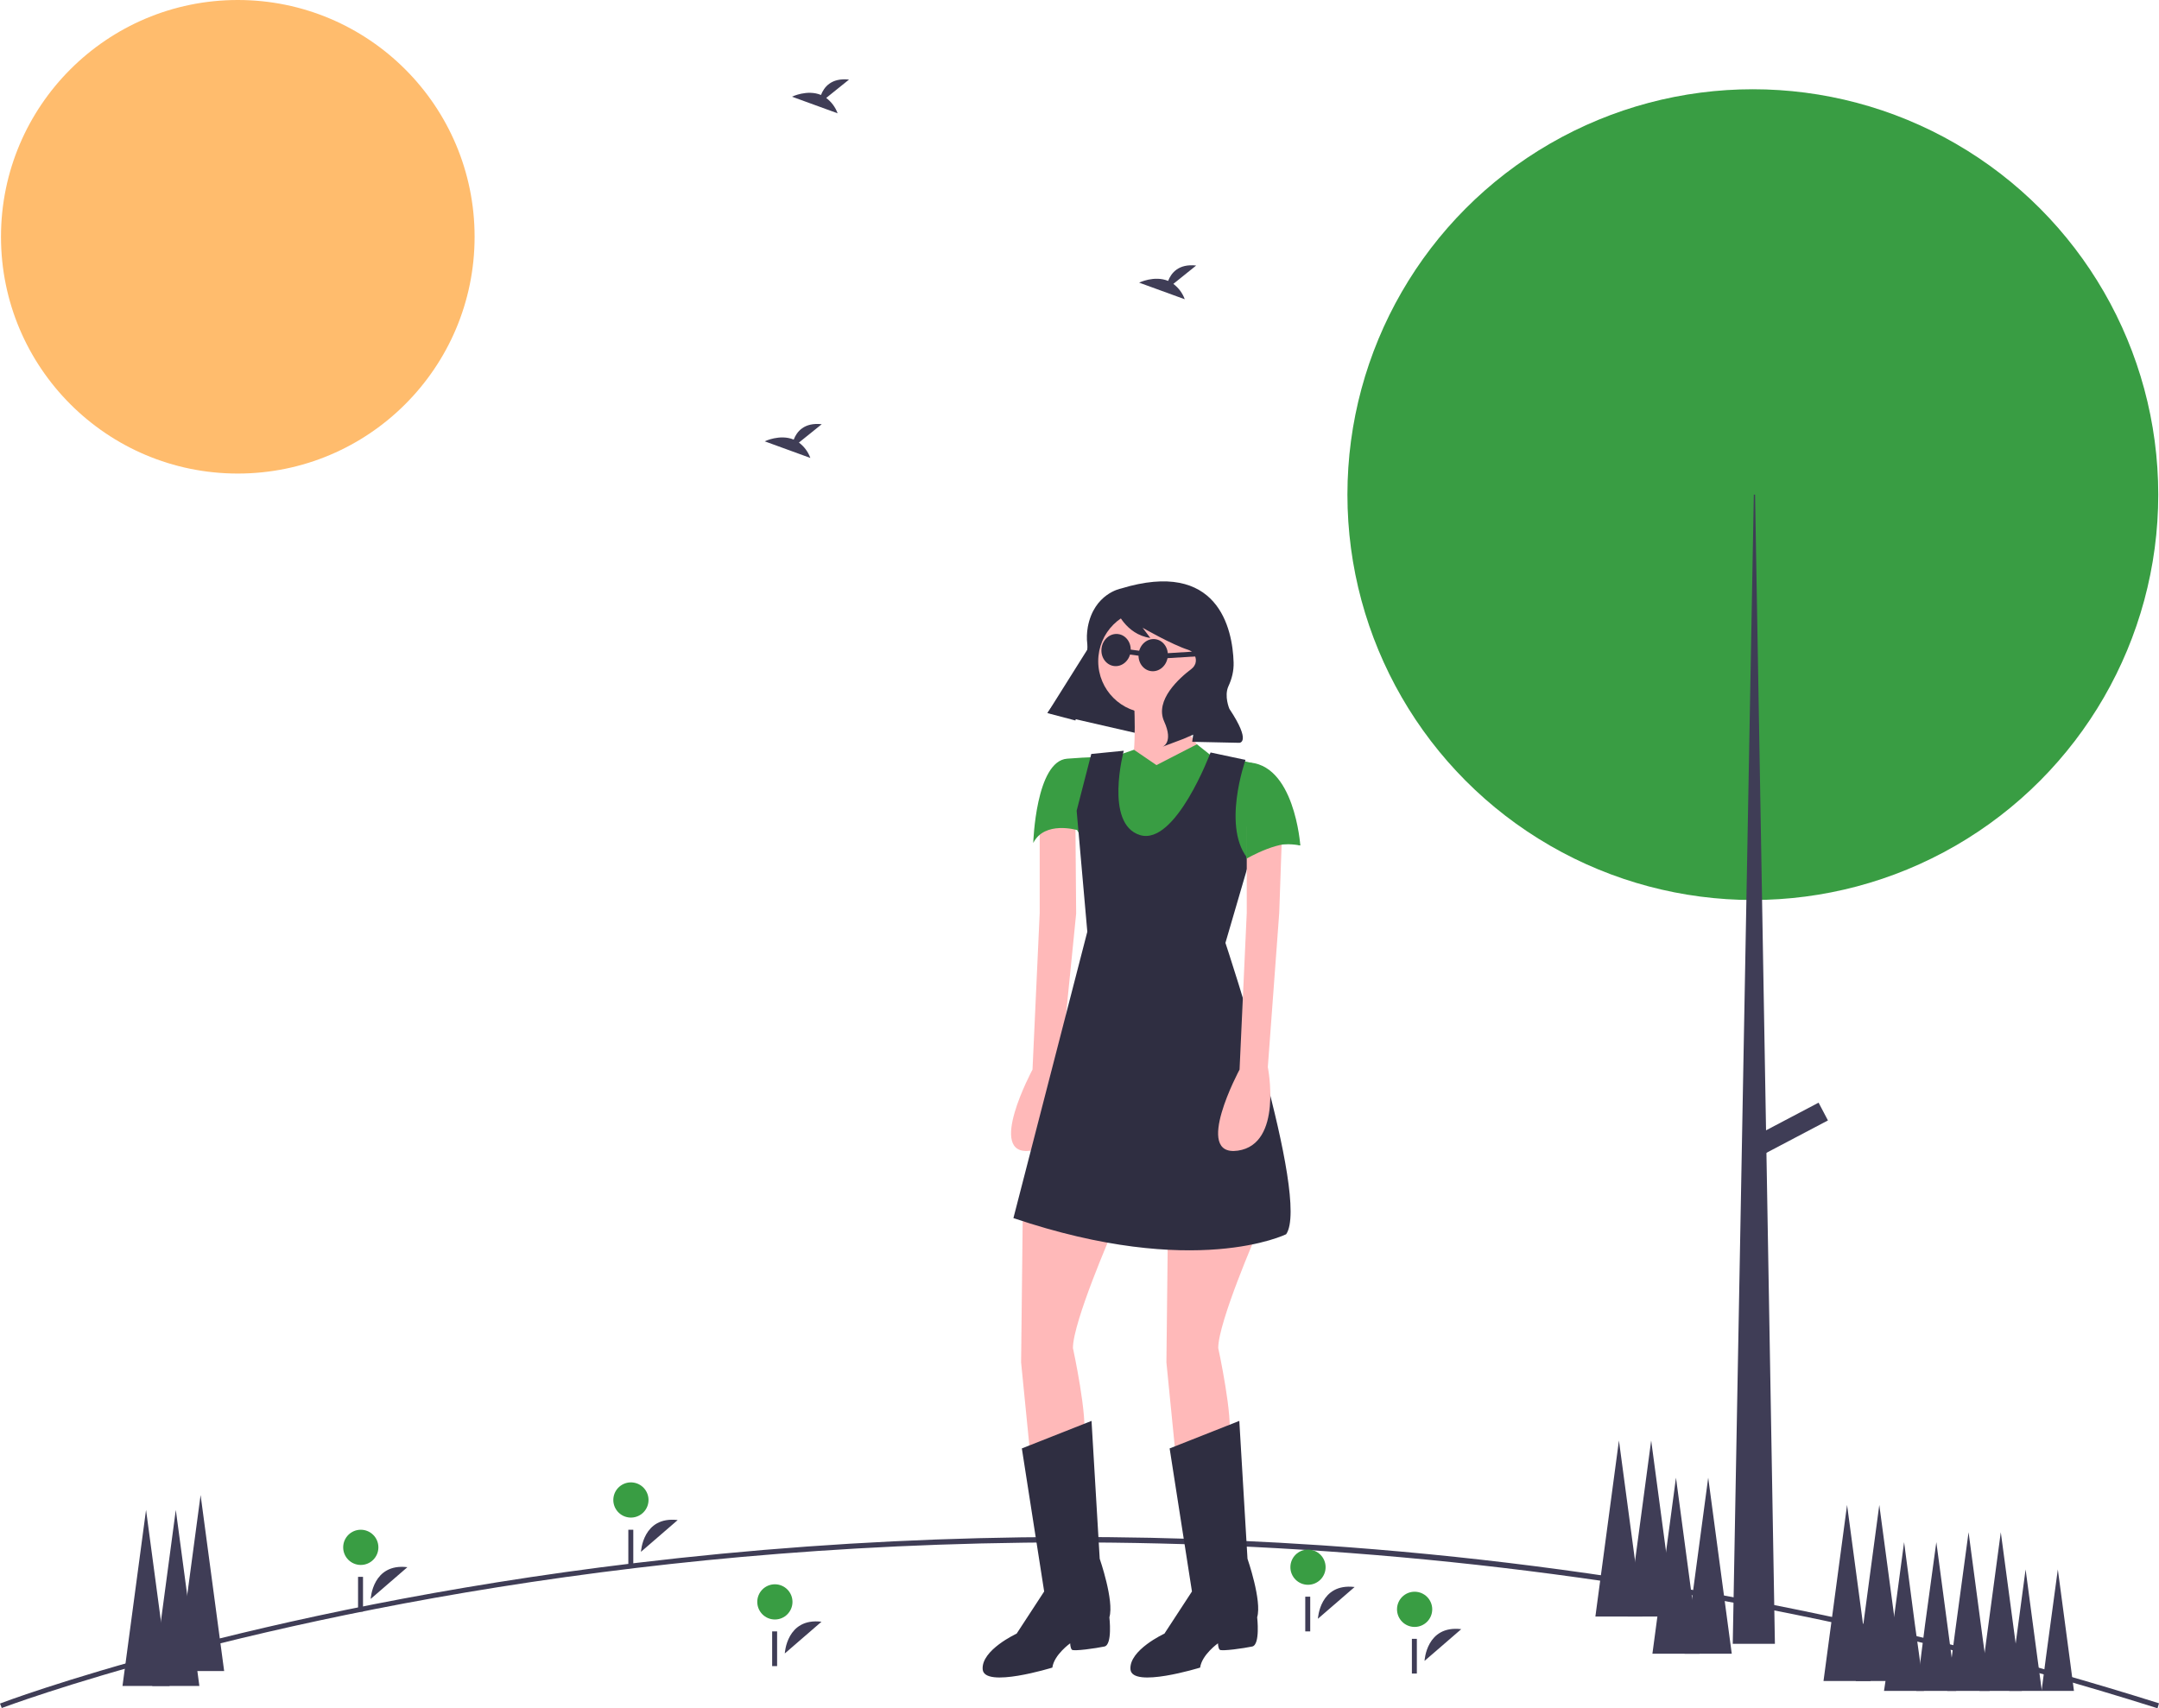 <?xml version="1.0" encoding="utf-8"?>
<!-- Generator: Adobe Illustrator 25.0.0, SVG Export Plug-In . SVG Version: 6.00 Build 0)  -->
<svg version="1.2" baseProfile="tiny" id="Layer_1" xmlns="http://www.w3.org/2000/svg" xmlns:xlink="http://www.w3.org/1999/xlink"
	 x="0px" y="0px" viewBox="0 0 870.7 689" overflow="visible" xml:space="preserve">
<polygon fill="#3F3D56" points="80.9,603 71.4,674 90.4,674 "/>
<polygon fill="#3F3D56" points="70.9,609 61.4,680 80.4,680 "/>
<polygon fill="#3F3D56" points="58.9,609 49.4,680 68.4,680 "/>
<polygon fill="#3F3D56" points="652.9,581 643.4,652 662.4,652 "/>
<polygon fill="#3F3D56" points="665.9,581 656.4,652 675.4,652 "/>
<polygon fill="#3F3D56" points="675.9,596 666.4,667 685.4,667 "/>
<polygon fill="#3F3D56" points="688.9,596 679.4,667 698.4,667 "/>
<polygon fill="#3F3D56" points="744.9,607 735.4,678 754.4,678 "/>
<polygon fill="#3F3D56" points="757.9,607 748.4,678 767.4,678 "/>
<polygon fill="#3F3D56" points="775.9,682 759.8,682 760.4,678 763.7,652.7 763.9,651.9 767.9,622 772.2,654.8 774.4,670.6 "/>
<polygon fill="#3F3D56" points="788.9,682 772.8,682 774.4,670.6 776.3,655.7 780.9,622 785.7,658 785.7,658 787.1,668.6 "/>
<polygon fill="#3F3D56" points="802.4,682 785.3,682 787.1,668.6 788.4,658.7 793.9,618 799.7,661.6 800.4,666.6 "/>
<polygon fill="#3F3D56" points="815.4,682 798.3,682 800.4,666.6 801,662 806.9,618 812.9,662.9 813.2,665.2 "/>
<polygon fill="#3F3D56" points="823.4,682 810.3,682 812.6,665 812.9,662.9 816.9,633 821.5,667.5 823.4,681.6 "/>
<polygon fill="#3F3D56" points="836.4,682 823.3,682 823.4,681.6 825.1,668.5 829.9,633 835,671.3 "/>
<circle fill="#FFBC6D" cx="95.9" cy="95.5" r="95.5"/>
<path fill="#3F3D56" d="M870.1,689c-246.2-77.9-469.5-73.8-613.5-56.6C100.7,651,1.7,688.6,0.7,688.9L0,687.1
	c1-0.4,100.2-38,256.4-56.7c91.9-11,184.6-13.3,276.9-7.1c114.6,7.8,227.9,29.2,337.4,63.7L870.1,689z"/>
<circle fill="#399D43" cx="706.9" cy="199.5" r="163.5"/>
<polygon fill="#3F3D56" points="707.3,199.5 707.8,199.5 715.8,663 698.8,663 "/>
<rect x="706.4" y="451.4" transform="matrix(0.885 -0.466 0.466 0.885 -129.095 388.647)" fill="#3F3D56" width="30.5" height="8.1"/>
<polygon fill="#2F2E41" points="422.5,287.5 471.3,298.7 492,259.7 450.2,243.4 "/>
<path fill="#FFB9B9" d="M448.4,497.2c0,0-15.7,36-15.7,46.5c0,0,6.2,28.5,4.3,36.3l-6.9,14.7l-14.4-5.9l-3.9-39.3l0.7-62.8
	L448.4,497.2z"/>
<path fill="#FFB9B9" d="M457.3,281.8c0,0,1.3,21.6-1.3,28.1s9.8,19,9.8,19l19.6-25.5c0,0-13.1-13.1-9.8-27.5L457.3,281.8z"/>
<path fill="#FFB9B9" d="M419.3,333.5v34.7l-2.9,63.2c0,0-19,35.3-0.7,32.7s12.1-33.7,12.1-33.7l6.2-61.9l-0.3-37.6L419.3,333.5z"/>
<path fill="#2F2E41" d="M412.1,584.2l28.1-11.1l3.3,55.6c0,0,5.9,17,3.9,23.6c0,0,1.3,11.1-2,11.8s-12.4,2-13.1,1.3
	s-0.7-2.6-0.7-2.6s-6.5,4.6-7.2,9.8c0,0-27.5,8.5-28.1,0.7s13.7-14.4,13.7-14.4l11.1-17L412.1,584.2z"/>
<path fill="#FFB9B9" d="M507,497.2c0,0-15.7,36-15.7,46.5c0,0,6.2,28.5,4.3,36.3l-6.9,14.7l-14.4-5.9l-3.9-39.3l0.7-62.8L507,497.2z
	"/>
<path fill="#2F2E41" d="M471.7,584.2l28.1-11.1l3.3,55.6c0,0,5.9,17,3.9,23.6c0,0,1.3,11.1-2,11.8s-12.4,2-13.1,1.3
	s-0.7-2.6-0.7-2.6s-6.5,4.6-7.2,9.8c0,0-27.5,8.5-28.1,0.7s13.7-14.4,13.7-14.4l11.1-17L471.7,584.2z"/>
<circle fill="#FFB9B9" cx="463.8" cy="266.7" r="20.9"/>
<path fill="#399D43" d="M466.4,308.6l16.3-8.4l7.3,5.8c0,0,17.7-0.7,24.2,7.2s10.1,27.8,10.1,27.8s-21.6-4.6-19,13.7l-3.9-10.5
	l-3.6,8.8L454,368.2l-19.6-33.4c0,0-13.1-3.9-17.7,5.2c0,0,1-33.1,13.7-34c8.6-0.7,15.1-0.7,15.1-0.7l7.2-1.3l4.6-1.6L466.4,308.6z"
	/>
<path fill="#2F2E41" d="M502.3,306.5c0,0-10,28,1.6,40.6l-9.7,33.2c0,0,34.4,103.1,24.5,117.5c0,0-36.7,18.3-110-6.5l29.8-115.5
	l-4.3-48.8l5.9-22.9l13.1-1.3c0,0-7.9,29.5,6.5,34s28.5-33.3,28.5-33.3L502.3,306.5z"/>
<path fill="#FFB9B9" d="M502.8,333.5v34.7l-2.9,63.2c0,0-19,35.3-0.7,32.7s12.1-33.7,12.1-33.7l4.6-62.2l1.3-37.3L502.8,333.5z"/>
<path fill="#399D43" d="M524.4,341c0,0-2.3-33.6-21.8-33.5v38.9C502.6,346.4,517.2,337.8,524.4,341z"/>
<path fill="#2F2E41" d="M452,237.4c0,0-10.8,2-13.3,15.5c-0.4,2.3-0.5,4.6-0.2,6.9c0.2,2.6-0.1,8.1-5.8,14.6
	c-3.7,4.2-7.1,8.6-10.3,13.2l0,0l11.3,3l5.1-18.7c2.5-9.1,6.2-17.8,11.2-25.8l0.1-0.2c0,0,3.8,10,13.8,11.4l-3.1-4.1
	c0,0,11.8,6.8,18.4,8.9c2.3,0.7,3.6,3.2,2.9,5.5c-0.3,0.8-0.8,1.6-1.5,2.1c0,0-0.1,0.1-0.1,0.1c-4.9,3.7-14.9,12.6-11,21.2
	s-0.7,10.2-0.7,10.2l8.5-3.2l3.9-1.7l-0.4,2.9l19,0.4c0,0,5.1,0-4-13.7c0,0-2.2-5.1-0.4-9.1c1.4-3,2.2-6.2,2.1-9.6
	C497.1,253.5,491.2,225.4,452,237.4z"/>
<ellipse transform="matrix(0.135 -0.991 0.991 0.135 140.147 689.551)" fill="#2F2E41" cx="465.2" cy="264.5" rx="6.5" ry="5.9"/>
<ellipse transform="matrix(0.135 -0.991 0.991 0.135 129.269 673.008)" fill="#2F2E41" cx="450.3" cy="262.4" rx="6.5" ry="5.9"/>
<rect x="470.4" y="263.1" transform="matrix(0.998 -6.172428e-02 6.172428e-02 0.998 -15.393 29.953)" fill="#2F2E41" width="13.4" height="2"/>
<rect x="456.4" y="260.1" transform="matrix(0.135 -0.991 0.991 0.135 134.471 680.922)" fill="#2F2E41" width="2" height="6.5"/>
<path fill="#3F3D56" d="M316.5,666.9c0,0,0.7-14.5,14.8-12.8"/>
<circle fill="#399D43" cx="312.5" cy="646.1" r="7.1"/>
<rect x="311.4" y="658" fill="#3F3D56" width="2" height="14"/>
<path fill="#3F3D56" d="M574.5,669.9c0,0,0.7-14.5,14.8-12.8"/>
<circle fill="#399D43" cx="570.5" cy="649.1" r="7.1"/>
<rect x="569.4" y="661" fill="#3F3D56" width="2" height="14"/>
<path fill="#3F3D56" d="M149.5,644.9c0,0,0.7-14.5,14.8-12.8"/>
<circle fill="#399D43" cx="145.5" cy="624.1" r="7.1"/>
<rect x="144.4" y="636" fill="#3F3D56" width="2" height="14"/>
<path fill="#3F3D56" d="M258.5,625.9c0,0,0.7-14.5,14.8-12.8"/>
<ellipse transform="matrix(0.16 -0.987 0.987 0.16 -383.512 759.373)" fill="#399D43" cx="254.5" cy="605.1" rx="7.1" ry="7.1"/>
<rect x="253.4" y="617" fill="#3F3D56" width="2" height="14"/>
<path fill="#3F3D56" d="M531.5,652.9c0,0,0.7-14.5,14.8-12.8"/>
<circle fill="#399D43" cx="527.5" cy="632.1" r="7.1"/>
<rect x="526.4" y="644" fill="#3F3D56" width="2" height="14"/>
<path fill="#3F3D56" d="M333.2,39.5l9.2-7.4c-7.2-0.8-10.1,3.1-11.3,6.2c-5.6-2.3-11.7,0.7-11.7,0.7l18.4,6.7
	C336.9,43.2,335.3,41.1,333.2,39.5z"/>
<path fill="#3F3D56" d="M473.2,114.5l9.2-7.4c-7.2-0.8-10.1,3.1-11.3,6.2c-5.6-2.3-11.7,0.7-11.7,0.7l18.4,6.7
	C476.9,118.2,475.3,116.1,473.2,114.5z"/>
<path fill="#3F3D56" d="M322.2,178.5l9.2-7.4c-7.2-0.8-10.1,3.1-11.3,6.2c-5.6-2.3-11.7,0.7-11.7,0.7l18.4,6.7
	C325.9,182.2,324.3,180.1,322.2,178.5z"/>
</svg>
